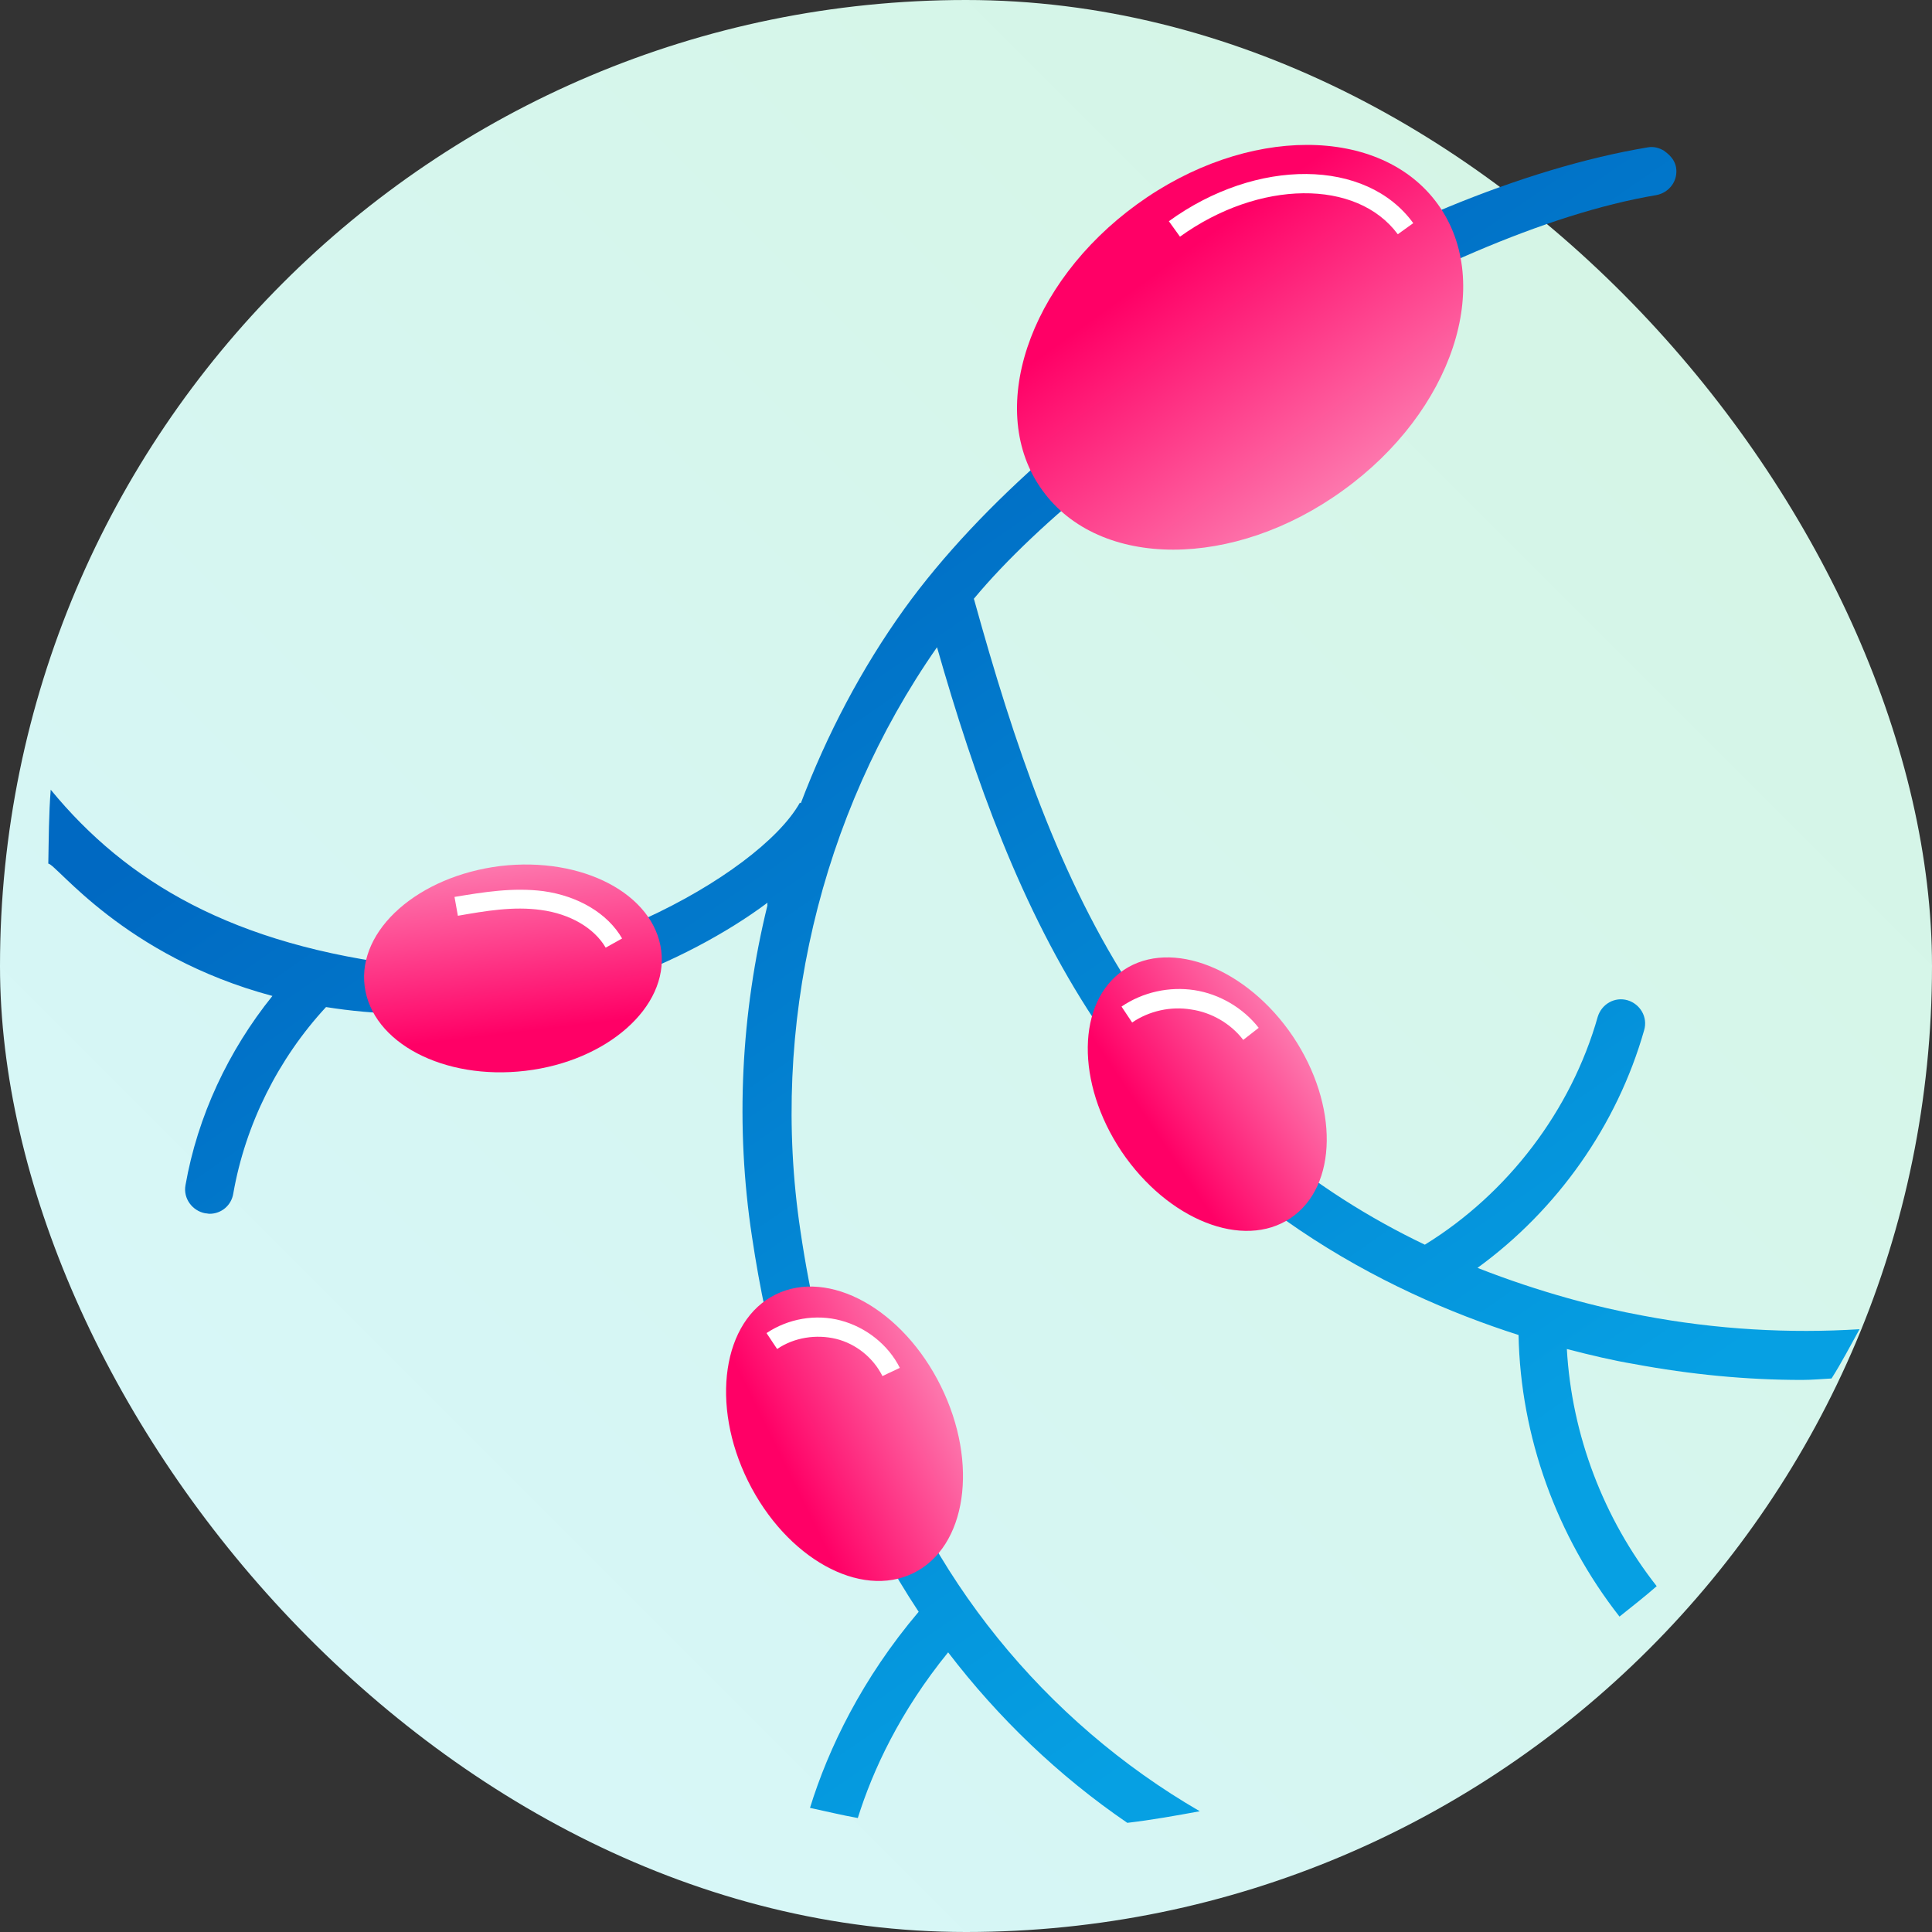 <svg width="76" height="76" viewBox="0 0 76 76" fill="none" xmlns="http://www.w3.org/2000/svg">
<rect x="0" y="0" width="76" height="76" fill="#333333" stroke="none"/>
<rect width="76" height="76" rx="38" fill="url(#paint0_linear)"/>
<path d="M64.638 51.756C62.871 51.433 60.591 50.844 58.121 49.875C61.256 47.595 63.612 44.27 64.676 40.527C64.828 40.014 64.524 39.501 64.03 39.349C63.517 39.197 63.004 39.501 62.852 39.995C61.807 43.681 59.318 46.949 56.05 48.963C53.903 47.937 51.699 46.569 49.647 44.802C49.647 44.783 49.647 44.783 49.666 44.764C48.963 44.194 48.317 43.567 47.69 42.94C47.557 42.807 47.443 42.693 47.31 42.541C46.816 42.009 46.36 41.458 45.923 40.888C45.486 40.318 45.049 39.71 44.65 39.083C41.686 34.599 39.881 29.222 38.323 23.598C38.323 23.579 38.304 23.56 38.304 23.56C43.396 17.423 56.525 9.12 65.151 7.676C65.664 7.581 66.025 7.106 65.93 6.574C65.892 6.384 65.797 6.232 65.664 6.099C65.607 6.042 65.531 5.985 65.455 5.928C65.265 5.814 65.056 5.757 64.828 5.795C55.005 7.429 41.591 15.599 35.568 23.959C33.877 26.315 32.528 28.899 31.502 31.597L31.464 31.578C29.83 34.485 22.002 38.684 16.093 38C9.158 37.183 4.978 34.694 1.995 31.065C1.919 32.034 1.919 33.003 1.9 33.972C2.223 33.991 4.883 37.62 10.716 39.178C8.987 41.325 7.771 43.909 7.296 46.626C7.201 47.139 7.562 47.633 8.075 47.728C8.132 47.728 8.189 47.747 8.246 47.747C8.702 47.747 9.101 47.424 9.177 46.949C9.652 44.232 10.944 41.648 12.825 39.615C13.775 39.767 14.782 39.862 15.865 39.881C16.359 39.881 16.853 39.957 17.366 39.957C21.755 39.957 26.904 37.962 30.191 35.511C30.191 35.568 30.172 35.625 30.191 35.606C29.146 39.862 28.918 44.308 29.583 48.659C30.191 52.725 31.16 56.05 32.585 58.957C32.851 58.748 33.155 58.596 33.459 58.425C34.2 60.173 35.093 61.826 36.138 63.403C33.915 66.025 32.585 68.78 31.863 71.117C32.49 71.25 33.098 71.402 33.744 71.516C34.333 69.635 35.397 67.336 37.297 64.999C39.273 67.583 41.648 69.863 44.346 71.706C45.315 71.592 46.265 71.421 47.196 71.25C41.097 67.716 36.404 61.959 34.276 55.214L33.212 55.556C32.452 53.447 31.882 51.11 31.483 48.393C30.286 40.413 32.243 32.072 36.86 25.46C38.342 30.647 40.166 35.758 43.054 40.128L43.035 40.147C47.633 47.31 54.397 50.806 59.736 52.516C59.812 56.506 61.237 60.439 63.707 63.593C64.201 63.194 64.695 62.814 65.17 62.396C63.08 59.736 61.826 56.449 61.636 53.067C62.586 53.314 63.479 53.523 64.277 53.656C66.519 54.074 68.723 54.283 70.889 54.283C71.288 54.283 71.668 54.245 72.048 54.226C72.447 53.599 72.789 52.934 73.15 52.288C70.414 52.459 67.545 52.307 64.638 51.756Z" fill="url(#paint1_linear)"/>
<path d="M37.012 54.53C38.513 57.57 38.019 60.857 35.929 61.883C33.839 62.909 30.932 61.294 29.431 58.273C27.93 55.252 28.424 51.946 30.514 50.92C32.604 49.894 35.511 51.49 37.012 54.53Z" fill="url(#paint2_linear)"/>
<path d="M50.863 40.774C52.668 43.472 52.63 46.664 50.768 47.918C48.906 49.172 45.942 47.994 44.118 45.296C42.313 42.598 42.351 39.406 44.213 38.152C46.075 36.917 49.058 38.095 50.863 40.774Z" fill="url(#paint3_linear)"/>
<path d="M19.684 34.067C22.914 33.687 25.726 35.169 26.011 37.392C26.296 39.615 23.883 41.743 20.672 42.123C17.461 42.503 14.63 41.021 14.345 38.798C14.06 36.575 16.454 34.466 19.684 34.067Z" fill="url(#paint4_linear)"/>
<path d="M48.906 40.907C48.412 40.261 47.652 39.824 46.854 39.71C46.056 39.577 45.201 39.767 44.536 40.223L44.118 39.596C44.954 39.026 45.999 38.798 46.987 38.95C47.975 39.102 48.906 39.653 49.514 40.432L48.906 40.907Z" fill="white"/>
<path d="M23.826 37.278C23.37 36.499 22.42 35.948 21.28 35.796C20.197 35.644 19.095 35.834 18.012 36.024L17.879 35.283C19.019 35.093 20.178 34.903 21.375 35.055C22.743 35.245 23.902 35.929 24.472 36.917L23.826 37.278Z" fill="white"/>
<path d="M34.713 54.131C34.352 53.409 33.668 52.858 32.889 52.668C32.11 52.478 31.236 52.611 30.571 53.067L30.153 52.44C31.008 51.87 32.091 51.68 33.079 51.946C34.067 52.212 34.941 52.896 35.397 53.808L34.713 54.131Z" fill="white"/>
<path d="M52.839 19.285C48.545 22.401 43.244 22.401 41.002 19.285C38.76 16.188 40.432 11.153 44.726 8.037C49.02 4.921 54.321 4.921 56.563 8.037C58.805 11.153 57.133 16.188 52.839 19.285Z" fill="url(#paint5_linear)"/>
<path d="M46.417 9.31L45.98 8.702C49.438 6.194 53.751 6.232 55.594 8.778L54.986 9.215C53.371 7.03 49.533 7.068 46.417 9.31Z" fill="white"/>
<defs>
<linearGradient id="paint0_linear" x1="76" y1="-2.26498e-06" x2="-6.79493e-06" y2="76" gradientUnits="userSpaceOnUse">
<stop stop-color="#D5F5E2"/>
<stop offset="1" stop-color="#D7F7FC"/>
</linearGradient>
<linearGradient id="paint1_linear" x1="13.721" y1="-6.362" x2="77.525" y2="85.898" gradientUnits="userSpaceOnUse">
<stop offset="0.251" stop-color="#0069C2"/>
<stop offset="0.714" stop-color="#06A0E3"/>
</linearGradient>
<linearGradient id="paint2_linear" x1="29.409" y1="58.259" x2="36.99" y2="54.519" gradientUnits="userSpaceOnUse">
<stop offset="0.188" stop-color="#FF0066"/>
<stop offset="0.997" stop-color="#FD77AD"/>
</linearGradient>
<linearGradient id="paint3_linear" x1="44.13" y1="45.304" x2="50.867" y2="40.781" gradientUnits="userSpaceOnUse">
<stop offset="0.188" stop-color="#FF0066"/>
<stop offset="0.997" stop-color="#FD77AD"/>
</linearGradient>
<linearGradient id="paint4_linear" x1="20.648" y1="42.112" x2="19.678" y2="34.055" gradientUnits="userSpaceOnUse">
<stop offset="0.188" stop-color="#FF0066"/>
<stop offset="0.997" stop-color="#FD77AD"/>
</linearGradient>
<linearGradient id="paint5_linear" x1="44.709" y1="8.07" x2="52.835" y2="19.308" gradientUnits="userSpaceOnUse">
<stop offset="0.188" stop-color="#FF0066"/>
<stop offset="0.997" stop-color="#FD77AD"/>
</linearGradient>
</defs>
</svg>
